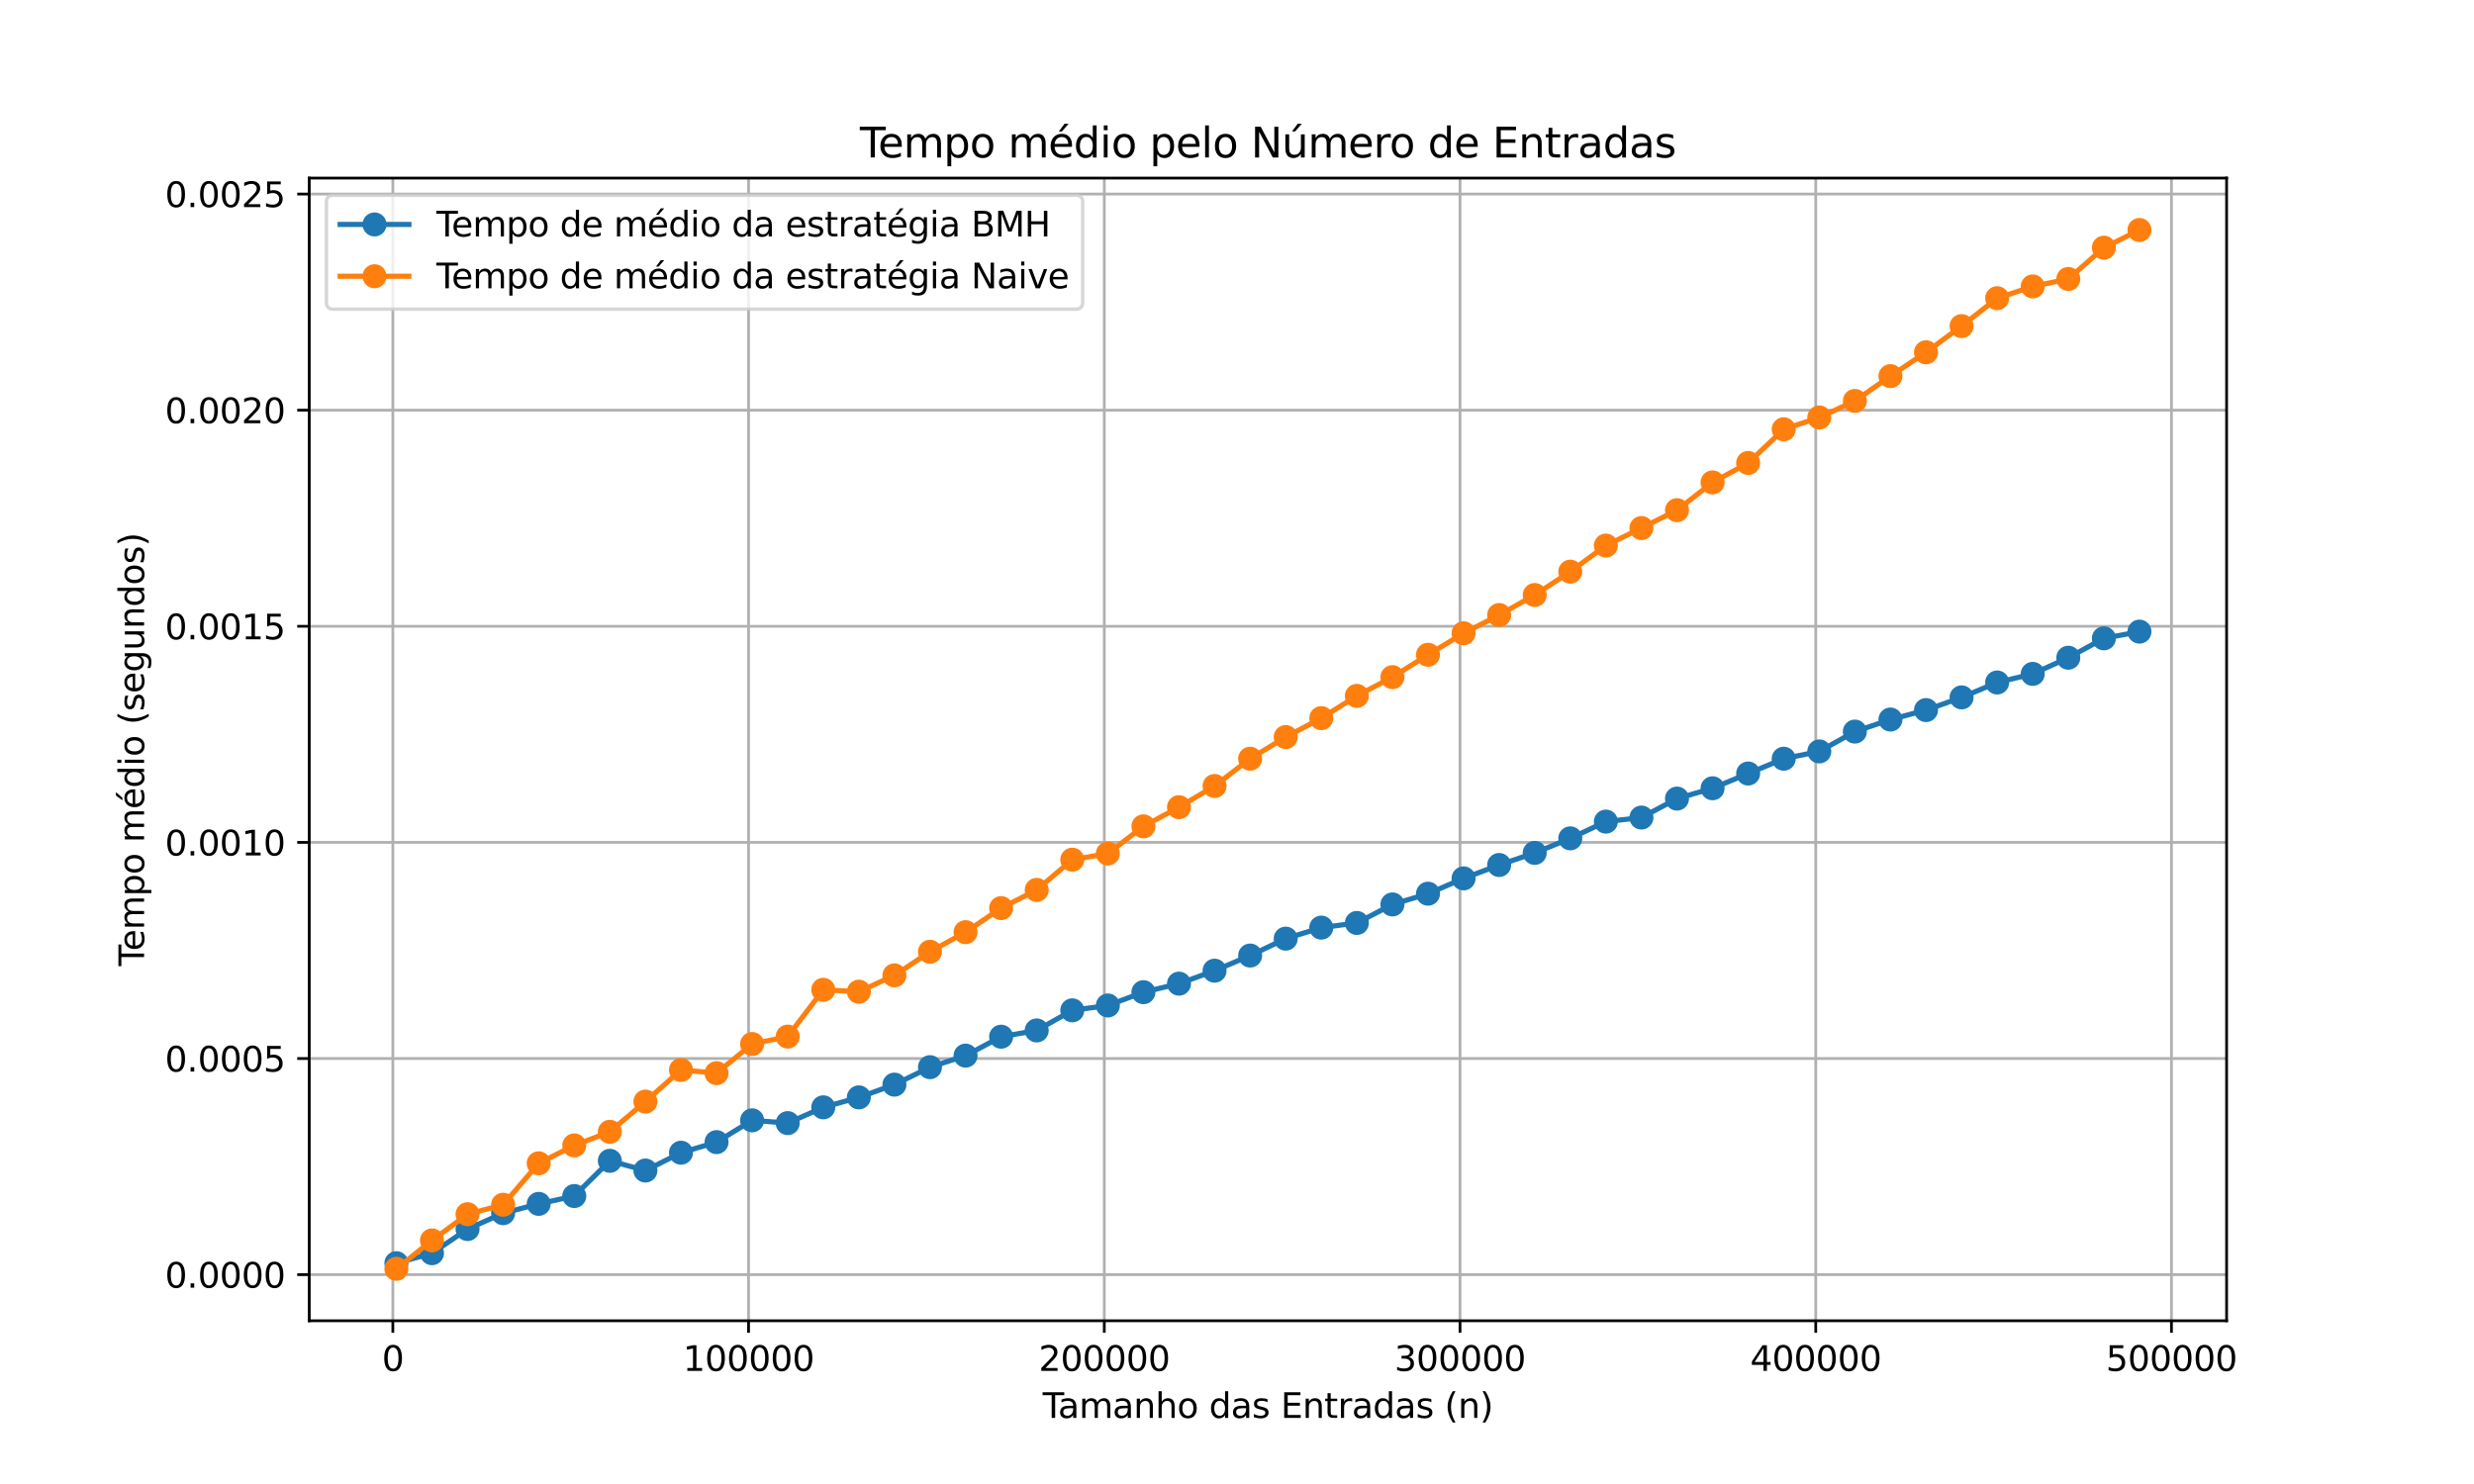 <?xml version="1.0" encoding="utf-8" standalone="no"?>
<!DOCTYPE svg PUBLIC "-//W3C//DTD SVG 1.1//EN"
  "http://www.w3.org/Graphics/SVG/1.1/DTD/svg11.dtd">
<svg xmlns:xlink="http://www.w3.org/1999/xlink" width="720pt" height="432pt" viewBox="0 0 720 432" xmlns="http://www.w3.org/2000/svg" version="1.1">
 <defs>
  <style type="text/css">*{stroke-linejoin: round; stroke-linecap: butt}</style>
 </defs>
 <g id="figure_1">
  <g id="patch_1">
   <path d="M 0 432 
L 720 432 
L 720 0 
L 0 0 
z
" style="fill: #ffffff"/>
  </g>
  <g id="axes_1">
   <g id="patch_2">
    <path d="M 90 384.48 
L 648 384.48 
L 648 51.84 
L 90 51.84 
z
" style="fill: #ffffff"/>
   </g>
   <g id="matplotlib.axis_1">
    <g id="xtick_1">
     <g id="line2d_1">
      <path d="M 114.328 384.48 
L 114.328 51.84 
" clip-path="url(#pf40fa8427b)" style="fill: none; stroke: #b0b0b0; stroke-width: 0.8; stroke-linecap: square"/>
     </g>
     <g id="line2d_2">
      <defs>
       <path id="mc2dfbbba81" d="M 0 0 
L 0 3.5 
" style="stroke: #000000; stroke-width: 0.8"/>
      </defs>
      <g>
       <use xlink:href="#mc2dfbbba81" x="114.328" y="384.48" style="stroke: #000000; stroke-width: 0.8"/>
      </g>
     </g>
     <g id="text_1">
      <!-- 0 -->
      <g transform="translate(111.147 399.078) scale(0.1 -0.1)">
       <defs>
        <path id="DejaVuSans-30" d="M 2034 4250 
Q 1547 4250 1301 3770 
Q 1056 3291 1056 2328 
Q 1056 1369 1301 889 
Q 1547 409 2034 409 
Q 2525 409 2770 889 
Q 3016 1369 3016 2328 
Q 3016 3291 2770 3770 
Q 2525 4250 2034 4250 
z
M 2034 4750 
Q 2819 4750 3233 4129 
Q 3647 3509 3647 2328 
Q 3647 1150 3233 529 
Q 2819 -91 2034 -91 
Q 1250 -91 836 529 
Q 422 1150 422 2328 
Q 422 3509 836 4129 
Q 1250 4750 2034 4750 
z
" transform="scale(0.016)"/>
       </defs>
       <use xlink:href="#DejaVuSans-30"/>
      </g>
     </g>
    </g>
    <g id="xtick_2">
     <g id="line2d_3">
      <path d="M 217.853 384.48 
L 217.853 51.84 
" clip-path="url(#pf40fa8427b)" style="fill: none; stroke: #b0b0b0; stroke-width: 0.8; stroke-linecap: square"/>
     </g>
     <g id="line2d_4">
      <g>
       <use xlink:href="#mc2dfbbba81" x="217.853" y="384.48" style="stroke: #000000; stroke-width: 0.8"/>
      </g>
     </g>
     <g id="text_2">
      <!-- 100000 -->
      <g transform="translate(198.766 399.078) scale(0.1 -0.1)">
       <defs>
        <path id="DejaVuSans-31" d="M 794 531 
L 1825 531 
L 1825 4091 
L 703 3866 
L 703 4441 
L 1819 4666 
L 2450 4666 
L 2450 531 
L 3481 531 
L 3481 0 
L 794 0 
L 794 531 
z
" transform="scale(0.016)"/>
       </defs>
       <use xlink:href="#DejaVuSans-31"/>
       <use xlink:href="#DejaVuSans-30" x="63.623"/>
       <use xlink:href="#DejaVuSans-30" x="127.246"/>
       <use xlink:href="#DejaVuSans-30" x="190.869"/>
       <use xlink:href="#DejaVuSans-30" x="254.492"/>
       <use xlink:href="#DejaVuSans-30" x="318.115"/>
      </g>
     </g>
    </g>
    <g id="xtick_3">
     <g id="line2d_5">
      <path d="M 321.378 384.48 
L 321.378 51.84 
" clip-path="url(#pf40fa8427b)" style="fill: none; stroke: #b0b0b0; stroke-width: 0.8; stroke-linecap: square"/>
     </g>
     <g id="line2d_6">
      <g>
       <use xlink:href="#mc2dfbbba81" x="321.378" y="384.48" style="stroke: #000000; stroke-width: 0.8"/>
      </g>
     </g>
     <g id="text_3">
      <!-- 200000 -->
      <g transform="translate(302.291 399.078) scale(0.1 -0.1)">
       <defs>
        <path id="DejaVuSans-32" d="M 1228 531 
L 3431 531 
L 3431 0 
L 469 0 
L 469 531 
Q 828 903 1448 1529 
Q 2069 2156 2228 2338 
Q 2531 2678 2651 2914 
Q 2772 3150 2772 3378 
Q 2772 3750 2511 3984 
Q 2250 4219 1831 4219 
Q 1534 4219 1204 4116 
Q 875 4013 500 3803 
L 500 4441 
Q 881 4594 1212 4672 
Q 1544 4750 1819 4750 
Q 2544 4750 2975 4387 
Q 3406 4025 3406 3419 
Q 3406 3131 3298 2873 
Q 3191 2616 2906 2266 
Q 2828 2175 2409 1742 
Q 1991 1309 1228 531 
z
" transform="scale(0.016)"/>
       </defs>
       <use xlink:href="#DejaVuSans-32"/>
       <use xlink:href="#DejaVuSans-30" x="63.623"/>
       <use xlink:href="#DejaVuSans-30" x="127.246"/>
       <use xlink:href="#DejaVuSans-30" x="190.869"/>
       <use xlink:href="#DejaVuSans-30" x="254.492"/>
       <use xlink:href="#DejaVuSans-30" x="318.115"/>
      </g>
     </g>
    </g>
    <g id="xtick_4">
     <g id="line2d_7">
      <path d="M 424.904 384.48 
L 424.904 51.84 
" clip-path="url(#pf40fa8427b)" style="fill: none; stroke: #b0b0b0; stroke-width: 0.8; stroke-linecap: square"/>
     </g>
     <g id="line2d_8">
      <g>
       <use xlink:href="#mc2dfbbba81" x="424.904" y="384.48" style="stroke: #000000; stroke-width: 0.8"/>
      </g>
     </g>
     <g id="text_4">
      <!-- 300000 -->
      <g transform="translate(405.816 399.078) scale(0.1 -0.1)">
       <defs>
        <path id="DejaVuSans-33" d="M 2597 2516 
Q 3050 2419 3304 2112 
Q 3559 1806 3559 1356 
Q 3559 666 3084 287 
Q 2609 -91 1734 -91 
Q 1441 -91 1130 -33 
Q 819 25 488 141 
L 488 750 
Q 750 597 1062 519 
Q 1375 441 1716 441 
Q 2309 441 2620 675 
Q 2931 909 2931 1356 
Q 2931 1769 2642 2001 
Q 2353 2234 1838 2234 
L 1294 2234 
L 1294 2753 
L 1863 2753 
Q 2328 2753 2575 2939 
Q 2822 3125 2822 3475 
Q 2822 3834 2567 4026 
Q 2313 4219 1838 4219 
Q 1578 4219 1281 4162 
Q 984 4106 628 3988 
L 628 4550 
Q 988 4650 1302 4700 
Q 1616 4750 1894 4750 
Q 2613 4750 3031 4423 
Q 3450 4097 3450 3541 
Q 3450 3153 3228 2886 
Q 3006 2619 2597 2516 
z
" transform="scale(0.016)"/>
       </defs>
       <use xlink:href="#DejaVuSans-33"/>
       <use xlink:href="#DejaVuSans-30" x="63.623"/>
       <use xlink:href="#DejaVuSans-30" x="127.246"/>
       <use xlink:href="#DejaVuSans-30" x="190.869"/>
       <use xlink:href="#DejaVuSans-30" x="254.492"/>
       <use xlink:href="#DejaVuSans-30" x="318.115"/>
      </g>
     </g>
    </g>
    <g id="xtick_5">
     <g id="line2d_9">
      <path d="M 528.429 384.48 
L 528.429 51.84 
" clip-path="url(#pf40fa8427b)" style="fill: none; stroke: #b0b0b0; stroke-width: 0.8; stroke-linecap: square"/>
     </g>
     <g id="line2d_10">
      <g>
       <use xlink:href="#mc2dfbbba81" x="528.429" y="384.48" style="stroke: #000000; stroke-width: 0.8"/>
      </g>
     </g>
     <g id="text_5">
      <!-- 400000 -->
      <g transform="translate(509.341 399.078) scale(0.1 -0.1)">
       <defs>
        <path id="DejaVuSans-34" d="M 2419 4116 
L 825 1625 
L 2419 1625 
L 2419 4116 
z
M 2253 4666 
L 3047 4666 
L 3047 1625 
L 3713 1625 
L 3713 1100 
L 3047 1100 
L 3047 0 
L 2419 0 
L 2419 1100 
L 313 1100 
L 313 1709 
L 2253 4666 
z
" transform="scale(0.016)"/>
       </defs>
       <use xlink:href="#DejaVuSans-34"/>
       <use xlink:href="#DejaVuSans-30" x="63.623"/>
       <use xlink:href="#DejaVuSans-30" x="127.246"/>
       <use xlink:href="#DejaVuSans-30" x="190.869"/>
       <use xlink:href="#DejaVuSans-30" x="254.492"/>
       <use xlink:href="#DejaVuSans-30" x="318.115"/>
      </g>
     </g>
    </g>
    <g id="xtick_6">
     <g id="line2d_11">
      <path d="M 631.954 384.48 
L 631.954 51.84 
" clip-path="url(#pf40fa8427b)" style="fill: none; stroke: #b0b0b0; stroke-width: 0.8; stroke-linecap: square"/>
     </g>
     <g id="line2d_12">
      <g>
       <use xlink:href="#mc2dfbbba81" x="631.954" y="384.48" style="stroke: #000000; stroke-width: 0.8"/>
      </g>
     </g>
     <g id="text_6">
      <!-- 500000 -->
      <g transform="translate(612.866 399.078) scale(0.1 -0.1)">
       <defs>
        <path id="DejaVuSans-35" d="M 691 4666 
L 3169 4666 
L 3169 4134 
L 1269 4134 
L 1269 2991 
Q 1406 3038 1543 3061 
Q 1681 3084 1819 3084 
Q 2600 3084 3056 2656 
Q 3513 2228 3513 1497 
Q 3513 744 3044 326 
Q 2575 -91 1722 -91 
Q 1428 -91 1123 -41 
Q 819 9 494 109 
L 494 744 
Q 775 591 1075 516 
Q 1375 441 1709 441 
Q 2250 441 2565 725 
Q 2881 1009 2881 1497 
Q 2881 1984 2565 2268 
Q 2250 2553 1709 2553 
Q 1456 2553 1204 2497 
Q 953 2441 691 2322 
L 691 4666 
z
" transform="scale(0.016)"/>
       </defs>
       <use xlink:href="#DejaVuSans-35"/>
       <use xlink:href="#DejaVuSans-30" x="63.623"/>
       <use xlink:href="#DejaVuSans-30" x="127.246"/>
       <use xlink:href="#DejaVuSans-30" x="190.869"/>
       <use xlink:href="#DejaVuSans-30" x="254.492"/>
       <use xlink:href="#DejaVuSans-30" x="318.115"/>
      </g>
     </g>
    </g>
    <g id="text_7">
     <!-- Tamanho das Entradas (n) -->
     <g transform="translate(303.445 412.757) scale(0.1 -0.1)">
      <defs>
       <path id="DejaVuSans-54" d="M -19 4666 
L 3928 4666 
L 3928 4134 
L 2272 4134 
L 2272 0 
L 1638 0 
L 1638 4134 
L -19 4134 
L -19 4666 
z
" transform="scale(0.016)"/>
       <path id="DejaVuSans-61" d="M 2194 1759 
Q 1497 1759 1228 1600 
Q 959 1441 959 1056 
Q 959 750 1161 570 
Q 1363 391 1709 391 
Q 2188 391 2477 730 
Q 2766 1069 2766 1631 
L 2766 1759 
L 2194 1759 
z
M 3341 1997 
L 3341 0 
L 2766 0 
L 2766 531 
Q 2569 213 2275 61 
Q 1981 -91 1556 -91 
Q 1019 -91 701 211 
Q 384 513 384 1019 
Q 384 1609 779 1909 
Q 1175 2209 1959 2209 
L 2766 2209 
L 2766 2266 
Q 2766 2663 2505 2880 
Q 2244 3097 1772 3097 
Q 1472 3097 1187 3025 
Q 903 2953 641 2809 
L 641 3341 
Q 956 3463 1253 3523 
Q 1550 3584 1831 3584 
Q 2591 3584 2966 3190 
Q 3341 2797 3341 1997 
z
" transform="scale(0.016)"/>
       <path id="DejaVuSans-6d" d="M 3328 2828 
Q 3544 3216 3844 3400 
Q 4144 3584 4550 3584 
Q 5097 3584 5394 3201 
Q 5691 2819 5691 2113 
L 5691 0 
L 5113 0 
L 5113 2094 
Q 5113 2597 4934 2840 
Q 4756 3084 4391 3084 
Q 3944 3084 3684 2787 
Q 3425 2491 3425 1978 
L 3425 0 
L 2847 0 
L 2847 2094 
Q 2847 2600 2669 2842 
Q 2491 3084 2119 3084 
Q 1678 3084 1418 2786 
Q 1159 2488 1159 1978 
L 1159 0 
L 581 0 
L 581 3500 
L 1159 3500 
L 1159 2956 
Q 1356 3278 1631 3431 
Q 1906 3584 2284 3584 
Q 2666 3584 2933 3390 
Q 3200 3197 3328 2828 
z
" transform="scale(0.016)"/>
       <path id="DejaVuSans-6e" d="M 3513 2113 
L 3513 0 
L 2938 0 
L 2938 2094 
Q 2938 2591 2744 2837 
Q 2550 3084 2163 3084 
Q 1697 3084 1428 2787 
Q 1159 2491 1159 1978 
L 1159 0 
L 581 0 
L 581 3500 
L 1159 3500 
L 1159 2956 
Q 1366 3272 1645 3428 
Q 1925 3584 2291 3584 
Q 2894 3584 3203 3211 
Q 3513 2838 3513 2113 
z
" transform="scale(0.016)"/>
       <path id="DejaVuSans-68" d="M 3513 2113 
L 3513 0 
L 2938 0 
L 2938 2094 
Q 2938 2591 2744 2837 
Q 2550 3084 2163 3084 
Q 1697 3084 1428 2787 
Q 1159 2491 1159 1978 
L 1159 0 
L 581 0 
L 581 4863 
L 1159 4863 
L 1159 2956 
Q 1366 3272 1645 3428 
Q 1925 3584 2291 3584 
Q 2894 3584 3203 3211 
Q 3513 2838 3513 2113 
z
" transform="scale(0.016)"/>
       <path id="DejaVuSans-6f" d="M 1959 3097 
Q 1497 3097 1228 2736 
Q 959 2375 959 1747 
Q 959 1119 1226 758 
Q 1494 397 1959 397 
Q 2419 397 2687 759 
Q 2956 1122 2956 1747 
Q 2956 2369 2687 2733 
Q 2419 3097 1959 3097 
z
M 1959 3584 
Q 2709 3584 3137 3096 
Q 3566 2609 3566 1747 
Q 3566 888 3137 398 
Q 2709 -91 1959 -91 
Q 1206 -91 779 398 
Q 353 888 353 1747 
Q 353 2609 779 3096 
Q 1206 3584 1959 3584 
z
" transform="scale(0.016)"/>
       <path id="DejaVuSans-20" transform="scale(0.016)"/>
       <path id="DejaVuSans-64" d="M 2906 2969 
L 2906 4863 
L 3481 4863 
L 3481 0 
L 2906 0 
L 2906 525 
Q 2725 213 2448 61 
Q 2172 -91 1784 -91 
Q 1150 -91 751 415 
Q 353 922 353 1747 
Q 353 2572 751 3078 
Q 1150 3584 1784 3584 
Q 2172 3584 2448 3432 
Q 2725 3281 2906 2969 
z
M 947 1747 
Q 947 1113 1208 752 
Q 1469 391 1925 391 
Q 2381 391 2643 752 
Q 2906 1113 2906 1747 
Q 2906 2381 2643 2742 
Q 2381 3103 1925 3103 
Q 1469 3103 1208 2742 
Q 947 2381 947 1747 
z
" transform="scale(0.016)"/>
       <path id="DejaVuSans-73" d="M 2834 3397 
L 2834 2853 
Q 2591 2978 2328 3040 
Q 2066 3103 1784 3103 
Q 1356 3103 1142 2972 
Q 928 2841 928 2578 
Q 928 2378 1081 2264 
Q 1234 2150 1697 2047 
L 1894 2003 
Q 2506 1872 2764 1633 
Q 3022 1394 3022 966 
Q 3022 478 2636 193 
Q 2250 -91 1575 -91 
Q 1294 -91 989 -36 
Q 684 19 347 128 
L 347 722 
Q 666 556 975 473 
Q 1284 391 1588 391 
Q 1994 391 2212 530 
Q 2431 669 2431 922 
Q 2431 1156 2273 1281 
Q 2116 1406 1581 1522 
L 1381 1569 
Q 847 1681 609 1914 
Q 372 2147 372 2553 
Q 372 3047 722 3315 
Q 1072 3584 1716 3584 
Q 2034 3584 2315 3537 
Q 2597 3491 2834 3397 
z
" transform="scale(0.016)"/>
       <path id="DejaVuSans-45" d="M 628 4666 
L 3578 4666 
L 3578 4134 
L 1259 4134 
L 1259 2753 
L 3481 2753 
L 3481 2222 
L 1259 2222 
L 1259 531 
L 3634 531 
L 3634 0 
L 628 0 
L 628 4666 
z
" transform="scale(0.016)"/>
       <path id="DejaVuSans-74" d="M 1172 4494 
L 1172 3500 
L 2356 3500 
L 2356 3053 
L 1172 3053 
L 1172 1153 
Q 1172 725 1289 603 
Q 1406 481 1766 481 
L 2356 481 
L 2356 0 
L 1766 0 
Q 1100 0 847 248 
Q 594 497 594 1153 
L 594 3053 
L 172 3053 
L 172 3500 
L 594 3500 
L 594 4494 
L 1172 4494 
z
" transform="scale(0.016)"/>
       <path id="DejaVuSans-72" d="M 2631 2963 
Q 2534 3019 2420 3045 
Q 2306 3072 2169 3072 
Q 1681 3072 1420 2755 
Q 1159 2438 1159 1844 
L 1159 0 
L 581 0 
L 581 3500 
L 1159 3500 
L 1159 2956 
Q 1341 3275 1631 3429 
Q 1922 3584 2338 3584 
Q 2397 3584 2469 3576 
Q 2541 3569 2628 3553 
L 2631 2963 
z
" transform="scale(0.016)"/>
       <path id="DejaVuSans-28" d="M 1984 4856 
Q 1566 4138 1362 3434 
Q 1159 2731 1159 2009 
Q 1159 1288 1364 580 
Q 1569 -128 1984 -844 
L 1484 -844 
Q 1016 -109 783 600 
Q 550 1309 550 2009 
Q 550 2706 781 3412 
Q 1013 4119 1484 4856 
L 1984 4856 
z
" transform="scale(0.016)"/>
       <path id="DejaVuSans-29" d="M 513 4856 
L 1013 4856 
Q 1481 4119 1714 3412 
Q 1947 2706 1947 2009 
Q 1947 1309 1714 600 
Q 1481 -109 1013 -844 
L 513 -844 
Q 928 -128 1133 580 
Q 1338 1288 1338 2009 
Q 1338 2731 1133 3434 
Q 928 4138 513 4856 
z
" transform="scale(0.016)"/>
      </defs>
      <use xlink:href="#DejaVuSans-54"/>
      <use xlink:href="#DejaVuSans-61" x="44.584"/>
      <use xlink:href="#DejaVuSans-6d" x="105.863"/>
      <use xlink:href="#DejaVuSans-61" x="203.275"/>
      <use xlink:href="#DejaVuSans-6e" x="264.555"/>
      <use xlink:href="#DejaVuSans-68" x="327.934"/>
      <use xlink:href="#DejaVuSans-6f" x="391.312"/>
      <use xlink:href="#DejaVuSans-20" x="452.494"/>
      <use xlink:href="#DejaVuSans-64" x="484.281"/>
      <use xlink:href="#DejaVuSans-61" x="547.758"/>
      <use xlink:href="#DejaVuSans-73" x="609.037"/>
      <use xlink:href="#DejaVuSans-20" x="661.137"/>
      <use xlink:href="#DejaVuSans-45" x="692.924"/>
      <use xlink:href="#DejaVuSans-6e" x="756.107"/>
      <use xlink:href="#DejaVuSans-74" x="819.486"/>
      <use xlink:href="#DejaVuSans-72" x="858.695"/>
      <use xlink:href="#DejaVuSans-61" x="899.809"/>
      <use xlink:href="#DejaVuSans-64" x="961.088"/>
      <use xlink:href="#DejaVuSans-61" x="1024.564"/>
      <use xlink:href="#DejaVuSans-73" x="1085.844"/>
      <use xlink:href="#DejaVuSans-20" x="1137.943"/>
      <use xlink:href="#DejaVuSans-28" x="1169.73"/>
      <use xlink:href="#DejaVuSans-6e" x="1208.744"/>
      <use xlink:href="#DejaVuSans-29" x="1272.123"/>
     </g>
    </g>
   </g>
   <g id="matplotlib.axis_2">
    <g id="ytick_1">
     <g id="line2d_13">
      <path d="M 90 371.059 
L 648 371.059 
" clip-path="url(#pf40fa8427b)" style="fill: none; stroke: #b0b0b0; stroke-width: 0.8; stroke-linecap: square"/>
     </g>
     <g id="line2d_14">
      <defs>
       <path id="md12b025cf2" d="M 0 0 
L -3.5 0 
" style="stroke: #000000; stroke-width: 0.8"/>
      </defs>
      <g>
       <use xlink:href="#md12b025cf2" x="90" y="371.059" style="stroke: #000000; stroke-width: 0.8"/>
      </g>
     </g>
     <g id="text_8">
      <!-- 0.0000 -->
      <g transform="translate(48.009 374.858) scale(0.1 -0.1)">
       <defs>
        <path id="DejaVuSans-2e" d="M 684 794 
L 1344 794 
L 1344 0 
L 684 0 
L 684 794 
z
" transform="scale(0.016)"/>
       </defs>
       <use xlink:href="#DejaVuSans-30"/>
       <use xlink:href="#DejaVuSans-2e" x="63.623"/>
       <use xlink:href="#DejaVuSans-30" x="95.41"/>
       <use xlink:href="#DejaVuSans-30" x="159.033"/>
       <use xlink:href="#DejaVuSans-30" x="222.656"/>
       <use xlink:href="#DejaVuSans-30" x="286.279"/>
      </g>
     </g>
    </g>
    <g id="ytick_2">
     <g id="line2d_15">
      <path d="M 90 308.144 
L 648 308.144 
" clip-path="url(#pf40fa8427b)" style="fill: none; stroke: #b0b0b0; stroke-width: 0.8; stroke-linecap: square"/>
     </g>
     <g id="line2d_16">
      <g>
       <use xlink:href="#md12b025cf2" x="90" y="308.144" style="stroke: #000000; stroke-width: 0.8"/>
      </g>
     </g>
     <g id="text_9">
      <!-- 0.0005 -->
      <g transform="translate(48.009 311.943) scale(0.1 -0.1)">
       <use xlink:href="#DejaVuSans-30"/>
       <use xlink:href="#DejaVuSans-2e" x="63.623"/>
       <use xlink:href="#DejaVuSans-30" x="95.41"/>
       <use xlink:href="#DejaVuSans-30" x="159.033"/>
       <use xlink:href="#DejaVuSans-30" x="222.656"/>
       <use xlink:href="#DejaVuSans-35" x="286.279"/>
      </g>
     </g>
    </g>
    <g id="ytick_3">
     <g id="line2d_17">
      <path d="M 90 245.229 
L 648 245.229 
" clip-path="url(#pf40fa8427b)" style="fill: none; stroke: #b0b0b0; stroke-width: 0.8; stroke-linecap: square"/>
     </g>
     <g id="line2d_18">
      <g>
       <use xlink:href="#md12b025cf2" x="90" y="245.229" style="stroke: #000000; stroke-width: 0.8"/>
      </g>
     </g>
     <g id="text_10">
      <!-- 0.0010 -->
      <g transform="translate(48.009 249.028) scale(0.1 -0.1)">
       <use xlink:href="#DejaVuSans-30"/>
       <use xlink:href="#DejaVuSans-2e" x="63.623"/>
       <use xlink:href="#DejaVuSans-30" x="95.41"/>
       <use xlink:href="#DejaVuSans-30" x="159.033"/>
       <use xlink:href="#DejaVuSans-31" x="222.656"/>
       <use xlink:href="#DejaVuSans-30" x="286.279"/>
      </g>
     </g>
    </g>
    <g id="ytick_4">
     <g id="line2d_19">
      <path d="M 90 182.314 
L 648 182.314 
" clip-path="url(#pf40fa8427b)" style="fill: none; stroke: #b0b0b0; stroke-width: 0.8; stroke-linecap: square"/>
     </g>
     <g id="line2d_20">
      <g>
       <use xlink:href="#md12b025cf2" x="90" y="182.314" style="stroke: #000000; stroke-width: 0.8"/>
      </g>
     </g>
     <g id="text_11">
      <!-- 0.0015 -->
      <g transform="translate(48.009 186.114) scale(0.1 -0.1)">
       <use xlink:href="#DejaVuSans-30"/>
       <use xlink:href="#DejaVuSans-2e" x="63.623"/>
       <use xlink:href="#DejaVuSans-30" x="95.41"/>
       <use xlink:href="#DejaVuSans-30" x="159.033"/>
       <use xlink:href="#DejaVuSans-31" x="222.656"/>
       <use xlink:href="#DejaVuSans-35" x="286.279"/>
      </g>
     </g>
    </g>
    <g id="ytick_5">
     <g id="line2d_21">
      <path d="M 90 119.399 
L 648 119.399 
" clip-path="url(#pf40fa8427b)" style="fill: none; stroke: #b0b0b0; stroke-width: 0.8; stroke-linecap: square"/>
     </g>
     <g id="line2d_22">
      <g>
       <use xlink:href="#md12b025cf2" x="90" y="119.399" style="stroke: #000000; stroke-width: 0.8"/>
      </g>
     </g>
     <g id="text_12">
      <!-- 0.0020 -->
      <g transform="translate(48.009 123.199) scale(0.1 -0.1)">
       <use xlink:href="#DejaVuSans-30"/>
       <use xlink:href="#DejaVuSans-2e" x="63.623"/>
       <use xlink:href="#DejaVuSans-30" x="95.41"/>
       <use xlink:href="#DejaVuSans-30" x="159.033"/>
       <use xlink:href="#DejaVuSans-32" x="222.656"/>
       <use xlink:href="#DejaVuSans-30" x="286.279"/>
      </g>
     </g>
    </g>
    <g id="ytick_6">
     <g id="line2d_23">
      <path d="M 90 56.485 
L 648 56.485 
" clip-path="url(#pf40fa8427b)" style="fill: none; stroke: #b0b0b0; stroke-width: 0.8; stroke-linecap: square"/>
     </g>
     <g id="line2d_24">
      <g>
       <use xlink:href="#md12b025cf2" x="90" y="56.485" style="stroke: #000000; stroke-width: 0.8"/>
      </g>
     </g>
     <g id="text_13">
      <!-- 0.0025 -->
      <g transform="translate(48.009 60.284) scale(0.1 -0.1)">
       <use xlink:href="#DejaVuSans-30"/>
       <use xlink:href="#DejaVuSans-2e" x="63.623"/>
       <use xlink:href="#DejaVuSans-30" x="95.41"/>
       <use xlink:href="#DejaVuSans-30" x="159.033"/>
       <use xlink:href="#DejaVuSans-32" x="222.656"/>
       <use xlink:href="#DejaVuSans-35" x="286.279"/>
      </g>
     </g>
    </g>
    <g id="text_14">
     <!-- Tempo médio (segundos) -->
     <g transform="translate(41.93 281.225) rotate(-90) scale(0.1 -0.1)">
      <defs>
       <path id="DejaVuSans-65" d="M 3597 1894 
L 3597 1613 
L 953 1613 
Q 991 1019 1311 708 
Q 1631 397 2203 397 
Q 2534 397 2845 478 
Q 3156 559 3463 722 
L 3463 178 
Q 3153 47 2828 -22 
Q 2503 -91 2169 -91 
Q 1331 -91 842 396 
Q 353 884 353 1716 
Q 353 2575 817 3079 
Q 1281 3584 2069 3584 
Q 2775 3584 3186 3129 
Q 3597 2675 3597 1894 
z
M 3022 2063 
Q 3016 2534 2758 2815 
Q 2500 3097 2075 3097 
Q 1594 3097 1305 2825 
Q 1016 2553 972 2059 
L 3022 2063 
z
" transform="scale(0.016)"/>
       <path id="DejaVuSans-70" d="M 1159 525 
L 1159 -1331 
L 581 -1331 
L 581 3500 
L 1159 3500 
L 1159 2969 
Q 1341 3281 1617 3432 
Q 1894 3584 2278 3584 
Q 2916 3584 3314 3078 
Q 3713 2572 3713 1747 
Q 3713 922 3314 415 
Q 2916 -91 2278 -91 
Q 1894 -91 1617 61 
Q 1341 213 1159 525 
z
M 3116 1747 
Q 3116 2381 2855 2742 
Q 2594 3103 2138 3103 
Q 1681 3103 1420 2742 
Q 1159 2381 1159 1747 
Q 1159 1113 1420 752 
Q 1681 391 2138 391 
Q 2594 391 2855 752 
Q 3116 1113 3116 1747 
z
" transform="scale(0.016)"/>
       <path id="DejaVuSans-e9" d="M 3597 1894 
L 3597 1613 
L 953 1613 
Q 991 1019 1311 708 
Q 1631 397 2203 397 
Q 2534 397 2845 478 
Q 3156 559 3463 722 
L 3463 178 
Q 3153 47 2828 -22 
Q 2503 -91 2169 -91 
Q 1331 -91 842 396 
Q 353 884 353 1716 
Q 353 2575 817 3079 
Q 1281 3584 2069 3584 
Q 2775 3584 3186 3129 
Q 3597 2675 3597 1894 
z
M 3022 2063 
Q 3016 2534 2758 2815 
Q 2500 3097 2075 3097 
Q 1594 3097 1305 2825 
Q 1016 2553 972 2059 
L 3022 2063 
z
M 2469 5119 
L 3091 5119 
L 2072 3944 
L 1594 3944 
L 2469 5119 
z
" transform="scale(0.016)"/>
       <path id="DejaVuSans-69" d="M 603 3500 
L 1178 3500 
L 1178 0 
L 603 0 
L 603 3500 
z
M 603 4863 
L 1178 4863 
L 1178 4134 
L 603 4134 
L 603 4863 
z
" transform="scale(0.016)"/>
       <path id="DejaVuSans-67" d="M 2906 1791 
Q 2906 2416 2648 2759 
Q 2391 3103 1925 3103 
Q 1463 3103 1205 2759 
Q 947 2416 947 1791 
Q 947 1169 1205 825 
Q 1463 481 1925 481 
Q 2391 481 2648 825 
Q 2906 1169 2906 1791 
z
M 3481 434 
Q 3481 -459 3084 -895 
Q 2688 -1331 1869 -1331 
Q 1566 -1331 1297 -1286 
Q 1028 -1241 775 -1147 
L 775 -588 
Q 1028 -725 1275 -790 
Q 1522 -856 1778 -856 
Q 2344 -856 2625 -561 
Q 2906 -266 2906 331 
L 2906 616 
Q 2728 306 2450 153 
Q 2172 0 1784 0 
Q 1141 0 747 490 
Q 353 981 353 1791 
Q 353 2603 747 3093 
Q 1141 3584 1784 3584 
Q 2172 3584 2450 3431 
Q 2728 3278 2906 2969 
L 2906 3500 
L 3481 3500 
L 3481 434 
z
" transform="scale(0.016)"/>
       <path id="DejaVuSans-75" d="M 544 1381 
L 544 3500 
L 1119 3500 
L 1119 1403 
Q 1119 906 1312 657 
Q 1506 409 1894 409 
Q 2359 409 2629 706 
Q 2900 1003 2900 1516 
L 2900 3500 
L 3475 3500 
L 3475 0 
L 2900 0 
L 2900 538 
Q 2691 219 2414 64 
Q 2138 -91 1772 -91 
Q 1169 -91 856 284 
Q 544 659 544 1381 
z
M 1991 3584 
L 1991 3584 
z
" transform="scale(0.016)"/>
      </defs>
      <use xlink:href="#DejaVuSans-54"/>
      <use xlink:href="#DejaVuSans-65" x="44.084"/>
      <use xlink:href="#DejaVuSans-6d" x="105.607"/>
      <use xlink:href="#DejaVuSans-70" x="203.02"/>
      <use xlink:href="#DejaVuSans-6f" x="266.496"/>
      <use xlink:href="#DejaVuSans-20" x="327.678"/>
      <use xlink:href="#DejaVuSans-6d" x="359.465"/>
      <use xlink:href="#DejaVuSans-e9" x="456.877"/>
      <use xlink:href="#DejaVuSans-64" x="518.4"/>
      <use xlink:href="#DejaVuSans-69" x="581.877"/>
      <use xlink:href="#DejaVuSans-6f" x="609.66"/>
      <use xlink:href="#DejaVuSans-20" x="670.842"/>
      <use xlink:href="#DejaVuSans-28" x="702.629"/>
      <use xlink:href="#DejaVuSans-73" x="741.643"/>
      <use xlink:href="#DejaVuSans-65" x="793.742"/>
      <use xlink:href="#DejaVuSans-67" x="855.266"/>
      <use xlink:href="#DejaVuSans-75" x="918.742"/>
      <use xlink:href="#DejaVuSans-6e" x="982.121"/>
      <use xlink:href="#DejaVuSans-64" x="1045.5"/>
      <use xlink:href="#DejaVuSans-6f" x="1108.977"/>
      <use xlink:href="#DejaVuSans-73" x="1170.158"/>
      <use xlink:href="#DejaVuSans-29" x="1222.258"/>
     </g>
    </g>
   </g>
   <g id="line2d_25">
    <path d="M 115.364 367.724 
L 125.716 364.814 
L 136.069 357.784 
L 146.421 353.159 
L 156.774 350.454 
L 167.126 348.173 
L 177.479 337.918 
L 187.831 340.749 
L 198.184 335.559 
L 208.536 332.476 
L 218.889 326.138 
L 229.241 326.94 
L 239.594 322.347 
L 249.946 319.453 
L 260.299 315.741 
L 270.651 310.66 
L 281.004 307.295 
L 291.356 301.79 
L 301.709 299.965 
L 312.061 294.114 
L 322.414 292.698 
L 332.766 288.829 
L 343.119 286.344 
L 353.471 282.569 
L 363.824 278.165 
L 374.176 273.242 
L 384.529 270.033 
L 394.881 268.681 
L 405.234 263.286 
L 415.586 260.156 
L 425.939 255.704 
L 436.291 251.804 
L 446.644 248.28 
L 456.996 244.049 
L 467.349 239.174 
L 477.701 237.994 
L 488.054 232.473 
L 498.406 229.469 
L 508.759 225.175 
L 519.111 220.865 
L 529.464 218.742 
L 539.816 212.97 
L 550.169 209.462 
L 560.521 206.71 
L 570.874 203.013 
L 581.226 198.672 
L 591.579 196.171 
L 601.931 191.468 
L 612.284 185.822 
L 622.636 183.871 
" clip-path="url(#pf40fa8427b)" style="fill: none; stroke: #1f77b4; stroke-width: 1.5; stroke-linecap: square"/>
    <defs>
     <path id="m15d87ad2c1" d="M 0 3 
C 0.796 3 1.559 2.684 2.121 2.121 
C 2.684 1.559 3 0.796 3 0 
C 3 -0.796 2.684 -1.559 2.121 -2.121 
C 1.559 -2.684 0.796 -3 0 -3 
C -0.796 -3 -1.559 -2.684 -2.121 -2.121 
C -2.684 -1.559 -3 -0.796 -3 0 
C -3 0.796 -2.684 1.559 -2.121 2.121 
C -1.559 2.684 -0.796 3 0 3 
z
" style="stroke: #1f77b4"/>
    </defs>
    <g clip-path="url(#pf40fa8427b)">
     <use xlink:href="#m15d87ad2c1" x="115.364" y="367.724" style="fill: #1f77b4; stroke: #1f77b4"/>
     <use xlink:href="#m15d87ad2c1" x="125.716" y="364.814" style="fill: #1f77b4; stroke: #1f77b4"/>
     <use xlink:href="#m15d87ad2c1" x="136.069" y="357.784" style="fill: #1f77b4; stroke: #1f77b4"/>
     <use xlink:href="#m15d87ad2c1" x="146.421" y="353.159" style="fill: #1f77b4; stroke: #1f77b4"/>
     <use xlink:href="#m15d87ad2c1" x="156.774" y="350.454" style="fill: #1f77b4; stroke: #1f77b4"/>
     <use xlink:href="#m15d87ad2c1" x="167.126" y="348.173" style="fill: #1f77b4; stroke: #1f77b4"/>
     <use xlink:href="#m15d87ad2c1" x="177.479" y="337.918" style="fill: #1f77b4; stroke: #1f77b4"/>
     <use xlink:href="#m15d87ad2c1" x="187.831" y="340.749" style="fill: #1f77b4; stroke: #1f77b4"/>
     <use xlink:href="#m15d87ad2c1" x="198.184" y="335.559" style="fill: #1f77b4; stroke: #1f77b4"/>
     <use xlink:href="#m15d87ad2c1" x="208.536" y="332.476" style="fill: #1f77b4; stroke: #1f77b4"/>
     <use xlink:href="#m15d87ad2c1" x="218.889" y="326.138" style="fill: #1f77b4; stroke: #1f77b4"/>
     <use xlink:href="#m15d87ad2c1" x="229.241" y="326.94" style="fill: #1f77b4; stroke: #1f77b4"/>
     <use xlink:href="#m15d87ad2c1" x="239.594" y="322.347" style="fill: #1f77b4; stroke: #1f77b4"/>
     <use xlink:href="#m15d87ad2c1" x="249.946" y="319.453" style="fill: #1f77b4; stroke: #1f77b4"/>
     <use xlink:href="#m15d87ad2c1" x="260.299" y="315.741" style="fill: #1f77b4; stroke: #1f77b4"/>
     <use xlink:href="#m15d87ad2c1" x="270.651" y="310.66" style="fill: #1f77b4; stroke: #1f77b4"/>
     <use xlink:href="#m15d87ad2c1" x="281.004" y="307.295" style="fill: #1f77b4; stroke: #1f77b4"/>
     <use xlink:href="#m15d87ad2c1" x="291.356" y="301.79" style="fill: #1f77b4; stroke: #1f77b4"/>
     <use xlink:href="#m15d87ad2c1" x="301.709" y="299.965" style="fill: #1f77b4; stroke: #1f77b4"/>
     <use xlink:href="#m15d87ad2c1" x="312.061" y="294.114" style="fill: #1f77b4; stroke: #1f77b4"/>
     <use xlink:href="#m15d87ad2c1" x="322.414" y="292.698" style="fill: #1f77b4; stroke: #1f77b4"/>
     <use xlink:href="#m15d87ad2c1" x="332.766" y="288.829" style="fill: #1f77b4; stroke: #1f77b4"/>
     <use xlink:href="#m15d87ad2c1" x="343.119" y="286.344" style="fill: #1f77b4; stroke: #1f77b4"/>
     <use xlink:href="#m15d87ad2c1" x="353.471" y="282.569" style="fill: #1f77b4; stroke: #1f77b4"/>
     <use xlink:href="#m15d87ad2c1" x="363.824" y="278.165" style="fill: #1f77b4; stroke: #1f77b4"/>
     <use xlink:href="#m15d87ad2c1" x="374.176" y="273.242" style="fill: #1f77b4; stroke: #1f77b4"/>
     <use xlink:href="#m15d87ad2c1" x="384.529" y="270.033" style="fill: #1f77b4; stroke: #1f77b4"/>
     <use xlink:href="#m15d87ad2c1" x="394.881" y="268.681" style="fill: #1f77b4; stroke: #1f77b4"/>
     <use xlink:href="#m15d87ad2c1" x="405.234" y="263.286" style="fill: #1f77b4; stroke: #1f77b4"/>
     <use xlink:href="#m15d87ad2c1" x="415.586" y="260.156" style="fill: #1f77b4; stroke: #1f77b4"/>
     <use xlink:href="#m15d87ad2c1" x="425.939" y="255.704" style="fill: #1f77b4; stroke: #1f77b4"/>
     <use xlink:href="#m15d87ad2c1" x="436.291" y="251.804" style="fill: #1f77b4; stroke: #1f77b4"/>
     <use xlink:href="#m15d87ad2c1" x="446.644" y="248.28" style="fill: #1f77b4; stroke: #1f77b4"/>
     <use xlink:href="#m15d87ad2c1" x="456.996" y="244.049" style="fill: #1f77b4; stroke: #1f77b4"/>
     <use xlink:href="#m15d87ad2c1" x="467.349" y="239.174" style="fill: #1f77b4; stroke: #1f77b4"/>
     <use xlink:href="#m15d87ad2c1" x="477.701" y="237.994" style="fill: #1f77b4; stroke: #1f77b4"/>
     <use xlink:href="#m15d87ad2c1" x="488.054" y="232.473" style="fill: #1f77b4; stroke: #1f77b4"/>
     <use xlink:href="#m15d87ad2c1" x="498.406" y="229.469" style="fill: #1f77b4; stroke: #1f77b4"/>
     <use xlink:href="#m15d87ad2c1" x="508.759" y="225.175" style="fill: #1f77b4; stroke: #1f77b4"/>
     <use xlink:href="#m15d87ad2c1" x="519.111" y="220.865" style="fill: #1f77b4; stroke: #1f77b4"/>
     <use xlink:href="#m15d87ad2c1" x="529.464" y="218.742" style="fill: #1f77b4; stroke: #1f77b4"/>
     <use xlink:href="#m15d87ad2c1" x="539.816" y="212.97" style="fill: #1f77b4; stroke: #1f77b4"/>
     <use xlink:href="#m15d87ad2c1" x="550.169" y="209.462" style="fill: #1f77b4; stroke: #1f77b4"/>
     <use xlink:href="#m15d87ad2c1" x="560.521" y="206.71" style="fill: #1f77b4; stroke: #1f77b4"/>
     <use xlink:href="#m15d87ad2c1" x="570.874" y="203.013" style="fill: #1f77b4; stroke: #1f77b4"/>
     <use xlink:href="#m15d87ad2c1" x="581.226" y="198.672" style="fill: #1f77b4; stroke: #1f77b4"/>
     <use xlink:href="#m15d87ad2c1" x="591.579" y="196.171" style="fill: #1f77b4; stroke: #1f77b4"/>
     <use xlink:href="#m15d87ad2c1" x="601.931" y="191.468" style="fill: #1f77b4; stroke: #1f77b4"/>
     <use xlink:href="#m15d87ad2c1" x="612.284" y="185.822" style="fill: #1f77b4; stroke: #1f77b4"/>
     <use xlink:href="#m15d87ad2c1" x="622.636" y="183.871" style="fill: #1f77b4; stroke: #1f77b4"/>
    </g>
   </g>
   <g id="line2d_26">
    <path d="M 115.364 369.36 
L 125.716 361.087 
L 136.069 353.458 
L 146.421 350.706 
L 156.774 338.642 
L 167.126 333.436 
L 177.479 329.472 
L 187.831 320.68 
L 198.184 311.463 
L 208.536 312.406 
L 218.889 303.913 
L 229.241 301.758 
L 239.594 288.137 
L 249.946 288.687 
L 260.299 283.937 
L 270.651 277.064 
L 281.004 271.354 
L 291.356 264.355 
L 301.709 259.055 
L 312.061 250.262 
L 322.414 248.469 
L 332.766 240.558 
L 343.119 234.974 
L 353.471 228.808 
L 363.824 220.865 
L 374.176 214.558 
L 384.529 209.053 
L 394.881 202.573 
L 405.234 197.115 
L 415.586 190.603 
L 425.939 184.343 
L 436.291 179.043 
L 446.644 173.207 
L 456.996 166.413 
L 467.349 158.816 
L 477.701 153.72 
L 488.054 148.513 
L 498.406 140.429 
L 508.759 134.782 
L 519.111 124.967 
L 529.464 121.523 
L 539.816 116.71 
L 550.169 109.49 
L 560.521 102.554 
L 570.874 94.926 
L 581.226 86.81 
L 591.579 83.381 
L 601.931 81.21 
L 612.284 72.103 
L 622.636 66.96 
" clip-path="url(#pf40fa8427b)" style="fill: none; stroke: #ff7f0e; stroke-width: 1.5; stroke-linecap: square"/>
    <defs>
     <path id="m0cec848ffa" d="M 0 3 
C 0.796 3 1.559 2.684 2.121 2.121 
C 2.684 1.559 3 0.796 3 0 
C 3 -0.796 2.684 -1.559 2.121 -2.121 
C 1.559 -2.684 0.796 -3 0 -3 
C -0.796 -3 -1.559 -2.684 -2.121 -2.121 
C -2.684 -1.559 -3 -0.796 -3 0 
C -3 0.796 -2.684 1.559 -2.121 2.121 
C -1.559 2.684 -0.796 3 0 3 
z
" style="stroke: #ff7f0e"/>
    </defs>
    <g clip-path="url(#pf40fa8427b)">
     <use xlink:href="#m0cec848ffa" x="115.364" y="369.36" style="fill: #ff7f0e; stroke: #ff7f0e"/>
     <use xlink:href="#m0cec848ffa" x="125.716" y="361.087" style="fill: #ff7f0e; stroke: #ff7f0e"/>
     <use xlink:href="#m0cec848ffa" x="136.069" y="353.458" style="fill: #ff7f0e; stroke: #ff7f0e"/>
     <use xlink:href="#m0cec848ffa" x="146.421" y="350.706" style="fill: #ff7f0e; stroke: #ff7f0e"/>
     <use xlink:href="#m0cec848ffa" x="156.774" y="338.642" style="fill: #ff7f0e; stroke: #ff7f0e"/>
     <use xlink:href="#m0cec848ffa" x="167.126" y="333.436" style="fill: #ff7f0e; stroke: #ff7f0e"/>
     <use xlink:href="#m0cec848ffa" x="177.479" y="329.472" style="fill: #ff7f0e; stroke: #ff7f0e"/>
     <use xlink:href="#m0cec848ffa" x="187.831" y="320.68" style="fill: #ff7f0e; stroke: #ff7f0e"/>
     <use xlink:href="#m0cec848ffa" x="198.184" y="311.463" style="fill: #ff7f0e; stroke: #ff7f0e"/>
     <use xlink:href="#m0cec848ffa" x="208.536" y="312.406" style="fill: #ff7f0e; stroke: #ff7f0e"/>
     <use xlink:href="#m0cec848ffa" x="218.889" y="303.913" style="fill: #ff7f0e; stroke: #ff7f0e"/>
     <use xlink:href="#m0cec848ffa" x="229.241" y="301.758" style="fill: #ff7f0e; stroke: #ff7f0e"/>
     <use xlink:href="#m0cec848ffa" x="239.594" y="288.137" style="fill: #ff7f0e; stroke: #ff7f0e"/>
     <use xlink:href="#m0cec848ffa" x="249.946" y="288.687" style="fill: #ff7f0e; stroke: #ff7f0e"/>
     <use xlink:href="#m0cec848ffa" x="260.299" y="283.937" style="fill: #ff7f0e; stroke: #ff7f0e"/>
     <use xlink:href="#m0cec848ffa" x="270.651" y="277.064" style="fill: #ff7f0e; stroke: #ff7f0e"/>
     <use xlink:href="#m0cec848ffa" x="281.004" y="271.354" style="fill: #ff7f0e; stroke: #ff7f0e"/>
     <use xlink:href="#m0cec848ffa" x="291.356" y="264.355" style="fill: #ff7f0e; stroke: #ff7f0e"/>
     <use xlink:href="#m0cec848ffa" x="301.709" y="259.055" style="fill: #ff7f0e; stroke: #ff7f0e"/>
     <use xlink:href="#m0cec848ffa" x="312.061" y="250.262" style="fill: #ff7f0e; stroke: #ff7f0e"/>
     <use xlink:href="#m0cec848ffa" x="322.414" y="248.469" style="fill: #ff7f0e; stroke: #ff7f0e"/>
     <use xlink:href="#m0cec848ffa" x="332.766" y="240.558" style="fill: #ff7f0e; stroke: #ff7f0e"/>
     <use xlink:href="#m0cec848ffa" x="343.119" y="234.974" style="fill: #ff7f0e; stroke: #ff7f0e"/>
     <use xlink:href="#m0cec848ffa" x="353.471" y="228.808" style="fill: #ff7f0e; stroke: #ff7f0e"/>
     <use xlink:href="#m0cec848ffa" x="363.824" y="220.865" style="fill: #ff7f0e; stroke: #ff7f0e"/>
     <use xlink:href="#m0cec848ffa" x="374.176" y="214.558" style="fill: #ff7f0e; stroke: #ff7f0e"/>
     <use xlink:href="#m0cec848ffa" x="384.529" y="209.053" style="fill: #ff7f0e; stroke: #ff7f0e"/>
     <use xlink:href="#m0cec848ffa" x="394.881" y="202.573" style="fill: #ff7f0e; stroke: #ff7f0e"/>
     <use xlink:href="#m0cec848ffa" x="405.234" y="197.115" style="fill: #ff7f0e; stroke: #ff7f0e"/>
     <use xlink:href="#m0cec848ffa" x="415.586" y="190.603" style="fill: #ff7f0e; stroke: #ff7f0e"/>
     <use xlink:href="#m0cec848ffa" x="425.939" y="184.343" style="fill: #ff7f0e; stroke: #ff7f0e"/>
     <use xlink:href="#m0cec848ffa" x="436.291" y="179.043" style="fill: #ff7f0e; stroke: #ff7f0e"/>
     <use xlink:href="#m0cec848ffa" x="446.644" y="173.207" style="fill: #ff7f0e; stroke: #ff7f0e"/>
     <use xlink:href="#m0cec848ffa" x="456.996" y="166.413" style="fill: #ff7f0e; stroke: #ff7f0e"/>
     <use xlink:href="#m0cec848ffa" x="467.349" y="158.816" style="fill: #ff7f0e; stroke: #ff7f0e"/>
     <use xlink:href="#m0cec848ffa" x="477.701" y="153.72" style="fill: #ff7f0e; stroke: #ff7f0e"/>
     <use xlink:href="#m0cec848ffa" x="488.054" y="148.513" style="fill: #ff7f0e; stroke: #ff7f0e"/>
     <use xlink:href="#m0cec848ffa" x="498.406" y="140.429" style="fill: #ff7f0e; stroke: #ff7f0e"/>
     <use xlink:href="#m0cec848ffa" x="508.759" y="134.782" style="fill: #ff7f0e; stroke: #ff7f0e"/>
     <use xlink:href="#m0cec848ffa" x="519.111" y="124.967" style="fill: #ff7f0e; stroke: #ff7f0e"/>
     <use xlink:href="#m0cec848ffa" x="529.464" y="121.523" style="fill: #ff7f0e; stroke: #ff7f0e"/>
     <use xlink:href="#m0cec848ffa" x="539.816" y="116.71" style="fill: #ff7f0e; stroke: #ff7f0e"/>
     <use xlink:href="#m0cec848ffa" x="550.169" y="109.49" style="fill: #ff7f0e; stroke: #ff7f0e"/>
     <use xlink:href="#m0cec848ffa" x="560.521" y="102.554" style="fill: #ff7f0e; stroke: #ff7f0e"/>
     <use xlink:href="#m0cec848ffa" x="570.874" y="94.926" style="fill: #ff7f0e; stroke: #ff7f0e"/>
     <use xlink:href="#m0cec848ffa" x="581.226" y="86.81" style="fill: #ff7f0e; stroke: #ff7f0e"/>
     <use xlink:href="#m0cec848ffa" x="591.579" y="83.381" style="fill: #ff7f0e; stroke: #ff7f0e"/>
     <use xlink:href="#m0cec848ffa" x="601.931" y="81.21" style="fill: #ff7f0e; stroke: #ff7f0e"/>
     <use xlink:href="#m0cec848ffa" x="612.284" y="72.103" style="fill: #ff7f0e; stroke: #ff7f0e"/>
     <use xlink:href="#m0cec848ffa" x="622.636" y="66.96" style="fill: #ff7f0e; stroke: #ff7f0e"/>
    </g>
   </g>
   <g id="patch_3">
    <path d="M 90 384.48 
L 90 51.84 
" style="fill: none; stroke: #000000; stroke-width: 0.8; stroke-linejoin: miter; stroke-linecap: square"/>
   </g>
   <g id="patch_4">
    <path d="M 648 384.48 
L 648 51.84 
" style="fill: none; stroke: #000000; stroke-width: 0.8; stroke-linejoin: miter; stroke-linecap: square"/>
   </g>
   <g id="patch_5">
    <path d="M 90 384.48 
L 648 384.48 
" style="fill: none; stroke: #000000; stroke-width: 0.8; stroke-linejoin: miter; stroke-linecap: square"/>
   </g>
   <g id="patch_6">
    <path d="M 90 51.84 
L 648 51.84 
" style="fill: none; stroke: #000000; stroke-width: 0.8; stroke-linejoin: miter; stroke-linecap: square"/>
   </g>
   <g id="text_15">
    <!-- Tempo médio pelo Número de Entradas -->
    <g transform="translate(250.25 45.84) scale(0.12 -0.12)">
     <defs>
      <path id="DejaVuSans-6c" d="M 603 4863 
L 1178 4863 
L 1178 0 
L 603 0 
L 603 4863 
z
" transform="scale(0.016)"/>
      <path id="DejaVuSans-4e" d="M 628 4666 
L 1478 4666 
L 3547 763 
L 3547 4666 
L 4159 4666 
L 4159 0 
L 3309 0 
L 1241 3903 
L 1241 0 
L 628 0 
L 628 4666 
z
" transform="scale(0.016)"/>
      <path id="DejaVuSans-fa" d="M 544 1381 
L 544 3500 
L 1119 3500 
L 1119 1403 
Q 1119 906 1312 657 
Q 1506 409 1894 409 
Q 2359 409 2629 706 
Q 2900 1003 2900 1516 
L 2900 3500 
L 3475 3500 
L 3475 0 
L 2900 0 
L 2900 538 
Q 2691 219 2414 64 
Q 2138 -91 1772 -91 
Q 1169 -91 856 284 
Q 544 659 544 1381 
z
M 1991 3584 
L 1991 3584 
z
M 2419 5119 
L 3041 5119 
L 2022 3944 
L 1544 3944 
L 2419 5119 
z
" transform="scale(0.016)"/>
     </defs>
     <use xlink:href="#DejaVuSans-54"/>
     <use xlink:href="#DejaVuSans-65" x="44.084"/>
     <use xlink:href="#DejaVuSans-6d" x="105.607"/>
     <use xlink:href="#DejaVuSans-70" x="203.02"/>
     <use xlink:href="#DejaVuSans-6f" x="266.496"/>
     <use xlink:href="#DejaVuSans-20" x="327.678"/>
     <use xlink:href="#DejaVuSans-6d" x="359.465"/>
     <use xlink:href="#DejaVuSans-e9" x="456.877"/>
     <use xlink:href="#DejaVuSans-64" x="518.4"/>
     <use xlink:href="#DejaVuSans-69" x="581.877"/>
     <use xlink:href="#DejaVuSans-6f" x="609.66"/>
     <use xlink:href="#DejaVuSans-20" x="670.842"/>
     <use xlink:href="#DejaVuSans-70" x="702.629"/>
     <use xlink:href="#DejaVuSans-65" x="766.105"/>
     <use xlink:href="#DejaVuSans-6c" x="827.629"/>
     <use xlink:href="#DejaVuSans-6f" x="855.412"/>
     <use xlink:href="#DejaVuSans-20" x="916.594"/>
     <use xlink:href="#DejaVuSans-4e" x="948.381"/>
     <use xlink:href="#DejaVuSans-fa" x="1023.186"/>
     <use xlink:href="#DejaVuSans-6d" x="1086.564"/>
     <use xlink:href="#DejaVuSans-65" x="1183.977"/>
     <use xlink:href="#DejaVuSans-72" x="1245.5"/>
     <use xlink:href="#DejaVuSans-6f" x="1284.363"/>
     <use xlink:href="#DejaVuSans-20" x="1345.545"/>
     <use xlink:href="#DejaVuSans-64" x="1377.332"/>
     <use xlink:href="#DejaVuSans-65" x="1440.809"/>
     <use xlink:href="#DejaVuSans-20" x="1502.332"/>
     <use xlink:href="#DejaVuSans-45" x="1534.119"/>
     <use xlink:href="#DejaVuSans-6e" x="1597.303"/>
     <use xlink:href="#DejaVuSans-74" x="1660.682"/>
     <use xlink:href="#DejaVuSans-72" x="1699.891"/>
     <use xlink:href="#DejaVuSans-61" x="1741.004"/>
     <use xlink:href="#DejaVuSans-64" x="1802.283"/>
     <use xlink:href="#DejaVuSans-61" x="1865.76"/>
     <use xlink:href="#DejaVuSans-73" x="1927.039"/>
    </g>
   </g>
   <g id="legend_1">
    <g id="patch_7">
     <path d="M 97 89.996 
L 313.086 89.996 
Q 315.086 89.996 315.086 87.996 
L 315.086 58.84 
Q 315.086 56.84 313.086 56.84 
L 97 56.84 
Q 95 56.84 95 58.84 
L 95 87.996 
Q 95 89.996 97 89.996 
z
" style="fill: #ffffff; opacity: 0.8; stroke: #cccccc; stroke-linejoin: miter"/>
    </g>
    <g id="line2d_27">
     <path d="M 99 65.338 
L 109 65.338 
L 119 65.338 
" style="fill: none; stroke: #1f77b4; stroke-width: 1.5; stroke-linecap: square"/>
     <g>
      <use xlink:href="#m15d87ad2c1" x="109" y="65.338" style="fill: #1f77b4; stroke: #1f77b4"/>
     </g>
    </g>
    <g id="text_16">
     <!-- Tempo de médio da estratégia BMH -->
     <g transform="translate(127 68.838) scale(0.1 -0.1)">
      <defs>
       <path id="DejaVuSans-42" d="M 1259 2228 
L 1259 519 
L 2272 519 
Q 2781 519 3026 730 
Q 3272 941 3272 1375 
Q 3272 1813 3026 2020 
Q 2781 2228 2272 2228 
L 1259 2228 
z
M 1259 4147 
L 1259 2741 
L 2194 2741 
Q 2656 2741 2882 2914 
Q 3109 3088 3109 3444 
Q 3109 3797 2882 3972 
Q 2656 4147 2194 4147 
L 1259 4147 
z
M 628 4666 
L 2241 4666 
Q 2963 4666 3353 4366 
Q 3744 4066 3744 3513 
Q 3744 3084 3544 2831 
Q 3344 2578 2956 2516 
Q 3422 2416 3680 2098 
Q 3938 1781 3938 1306 
Q 3938 681 3513 340 
Q 3088 0 2303 0 
L 628 0 
L 628 4666 
z
" transform="scale(0.016)"/>
       <path id="DejaVuSans-4d" d="M 628 4666 
L 1569 4666 
L 2759 1491 
L 3956 4666 
L 4897 4666 
L 4897 0 
L 4281 0 
L 4281 4097 
L 3078 897 
L 2444 897 
L 1241 4097 
L 1241 0 
L 628 0 
L 628 4666 
z
" transform="scale(0.016)"/>
       <path id="DejaVuSans-48" d="M 628 4666 
L 1259 4666 
L 1259 2753 
L 3553 2753 
L 3553 4666 
L 4184 4666 
L 4184 0 
L 3553 0 
L 3553 2222 
L 1259 2222 
L 1259 0 
L 628 0 
L 628 4666 
z
" transform="scale(0.016)"/>
      </defs>
      <use xlink:href="#DejaVuSans-54"/>
      <use xlink:href="#DejaVuSans-65" x="44.084"/>
      <use xlink:href="#DejaVuSans-6d" x="105.607"/>
      <use xlink:href="#DejaVuSans-70" x="203.02"/>
      <use xlink:href="#DejaVuSans-6f" x="266.496"/>
      <use xlink:href="#DejaVuSans-20" x="327.678"/>
      <use xlink:href="#DejaVuSans-64" x="359.465"/>
      <use xlink:href="#DejaVuSans-65" x="422.941"/>
      <use xlink:href="#DejaVuSans-20" x="484.465"/>
      <use xlink:href="#DejaVuSans-6d" x="516.252"/>
      <use xlink:href="#DejaVuSans-e9" x="613.664"/>
      <use xlink:href="#DejaVuSans-64" x="675.188"/>
      <use xlink:href="#DejaVuSans-69" x="738.664"/>
      <use xlink:href="#DejaVuSans-6f" x="766.447"/>
      <use xlink:href="#DejaVuSans-20" x="827.629"/>
      <use xlink:href="#DejaVuSans-64" x="859.416"/>
      <use xlink:href="#DejaVuSans-61" x="922.893"/>
      <use xlink:href="#DejaVuSans-20" x="984.172"/>
      <use xlink:href="#DejaVuSans-65" x="1015.959"/>
      <use xlink:href="#DejaVuSans-73" x="1077.482"/>
      <use xlink:href="#DejaVuSans-74" x="1129.582"/>
      <use xlink:href="#DejaVuSans-72" x="1168.791"/>
      <use xlink:href="#DejaVuSans-61" x="1209.904"/>
      <use xlink:href="#DejaVuSans-74" x="1271.184"/>
      <use xlink:href="#DejaVuSans-e9" x="1310.393"/>
      <use xlink:href="#DejaVuSans-67" x="1371.916"/>
      <use xlink:href="#DejaVuSans-69" x="1435.393"/>
      <use xlink:href="#DejaVuSans-61" x="1463.176"/>
      <use xlink:href="#DejaVuSans-20" x="1524.455"/>
      <use xlink:href="#DejaVuSans-42" x="1556.242"/>
      <use xlink:href="#DejaVuSans-4d" x="1624.846"/>
      <use xlink:href="#DejaVuSans-48" x="1711.125"/>
     </g>
    </g>
    <g id="line2d_28">
     <path d="M 99 80.417 
L 109 80.417 
L 119 80.417 
" style="fill: none; stroke: #ff7f0e; stroke-width: 1.5; stroke-linecap: square"/>
     <g>
      <use xlink:href="#m0cec848ffa" x="109" y="80.417" style="fill: #ff7f0e; stroke: #ff7f0e"/>
     </g>
    </g>
    <g id="text_17">
     <!-- Tempo de médio da estratégia Naive -->
     <g transform="translate(127 83.917) scale(0.1 -0.1)">
      <defs>
       <path id="DejaVuSans-76" d="M 191 3500 
L 800 3500 
L 1894 563 
L 2988 3500 
L 3597 3500 
L 2284 0 
L 1503 0 
L 191 3500 
z
" transform="scale(0.016)"/>
      </defs>
      <use xlink:href="#DejaVuSans-54"/>
      <use xlink:href="#DejaVuSans-65" x="44.084"/>
      <use xlink:href="#DejaVuSans-6d" x="105.607"/>
      <use xlink:href="#DejaVuSans-70" x="203.02"/>
      <use xlink:href="#DejaVuSans-6f" x="266.496"/>
      <use xlink:href="#DejaVuSans-20" x="327.678"/>
      <use xlink:href="#DejaVuSans-64" x="359.465"/>
      <use xlink:href="#DejaVuSans-65" x="422.941"/>
      <use xlink:href="#DejaVuSans-20" x="484.465"/>
      <use xlink:href="#DejaVuSans-6d" x="516.252"/>
      <use xlink:href="#DejaVuSans-e9" x="613.664"/>
      <use xlink:href="#DejaVuSans-64" x="675.188"/>
      <use xlink:href="#DejaVuSans-69" x="738.664"/>
      <use xlink:href="#DejaVuSans-6f" x="766.447"/>
      <use xlink:href="#DejaVuSans-20" x="827.629"/>
      <use xlink:href="#DejaVuSans-64" x="859.416"/>
      <use xlink:href="#DejaVuSans-61" x="922.893"/>
      <use xlink:href="#DejaVuSans-20" x="984.172"/>
      <use xlink:href="#DejaVuSans-65" x="1015.959"/>
      <use xlink:href="#DejaVuSans-73" x="1077.482"/>
      <use xlink:href="#DejaVuSans-74" x="1129.582"/>
      <use xlink:href="#DejaVuSans-72" x="1168.791"/>
      <use xlink:href="#DejaVuSans-61" x="1209.904"/>
      <use xlink:href="#DejaVuSans-74" x="1271.184"/>
      <use xlink:href="#DejaVuSans-e9" x="1310.393"/>
      <use xlink:href="#DejaVuSans-67" x="1371.916"/>
      <use xlink:href="#DejaVuSans-69" x="1435.393"/>
      <use xlink:href="#DejaVuSans-61" x="1463.176"/>
      <use xlink:href="#DejaVuSans-20" x="1524.455"/>
      <use xlink:href="#DejaVuSans-4e" x="1556.242"/>
      <use xlink:href="#DejaVuSans-61" x="1631.047"/>
      <use xlink:href="#DejaVuSans-69" x="1692.326"/>
      <use xlink:href="#DejaVuSans-76" x="1720.109"/>
      <use xlink:href="#DejaVuSans-65" x="1779.289"/>
     </g>
    </g>
   </g>
  </g>
 </g>
 <defs>
  <clipPath id="pf40fa8427b">
   <rect x="90" y="51.84" width="558" height="332.64"/>
  </clipPath>
 </defs>
</svg>
